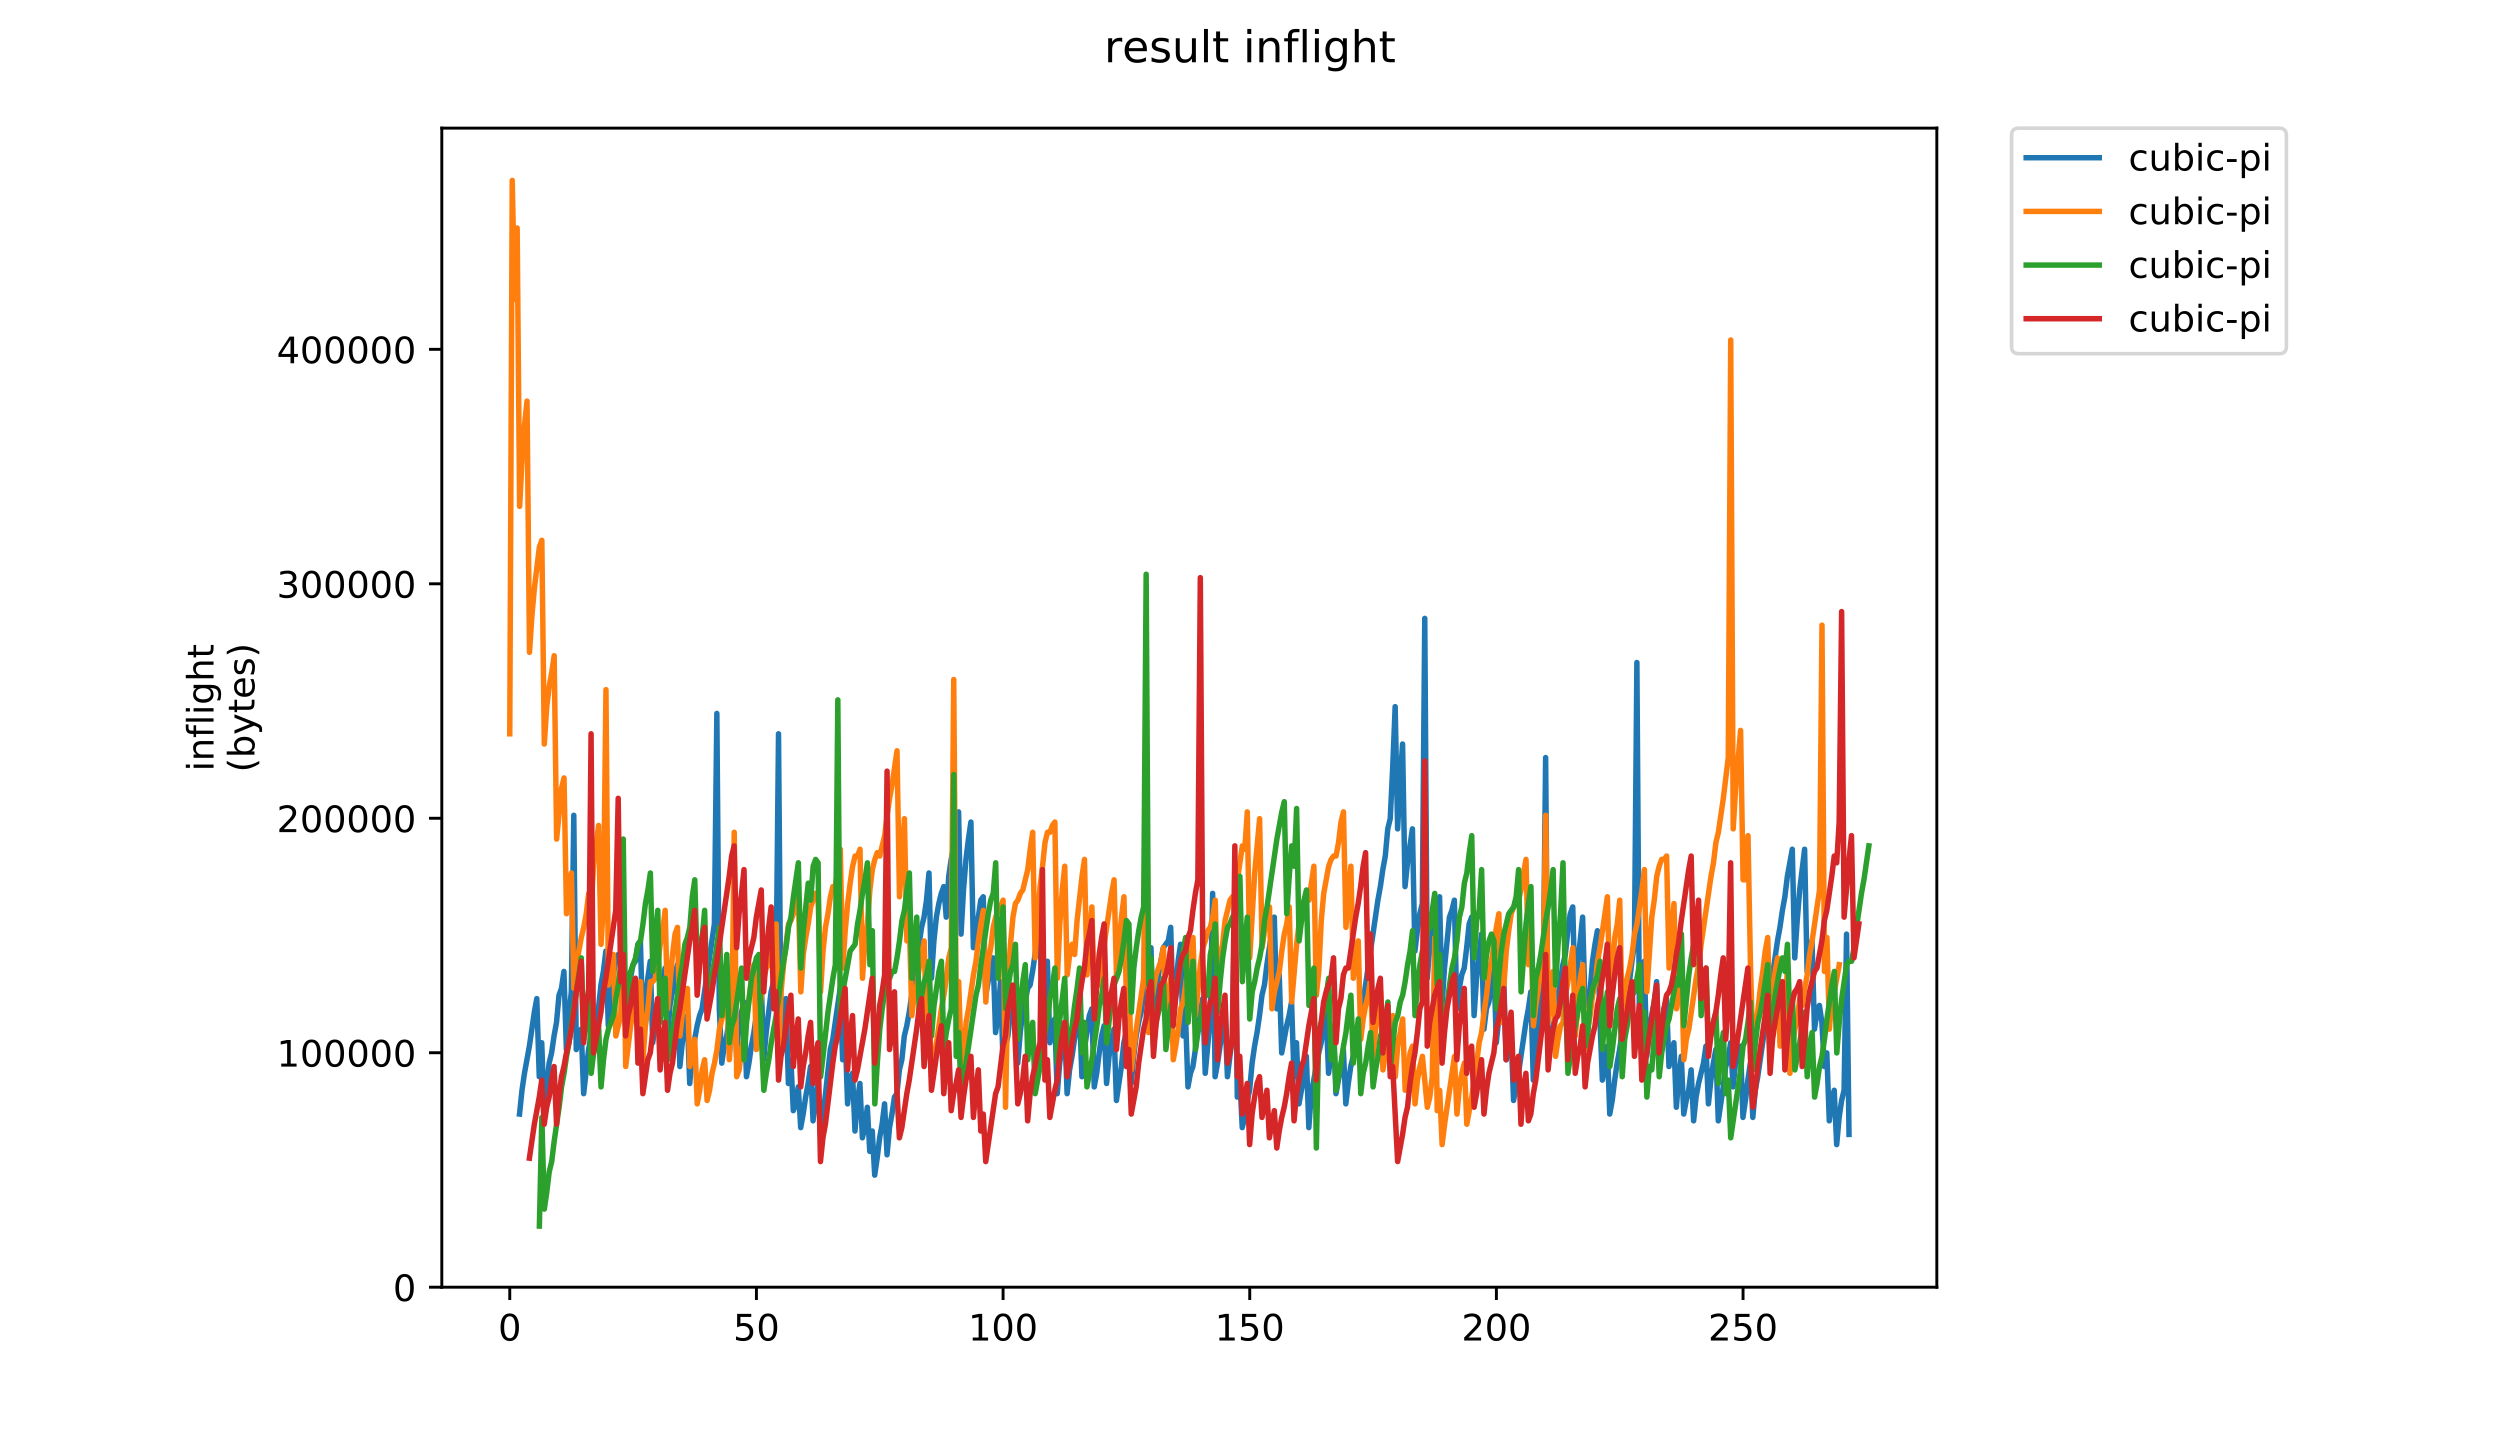 <?xml version="1.0" encoding="utf-8" standalone="no"?>
<!DOCTYPE svg PUBLIC "-//W3C//DTD SVG 1.1//EN"
  "http://www.w3.org/Graphics/SVG/1.1/DTD/svg11.dtd">
<!-- Created with matplotlib (https://matplotlib.org/) -->
<svg height="396pt" version="1.1" viewBox="0 0 684 396" width="684pt" xmlns="http://www.w3.org/2000/svg" xmlns:xlink="http://www.w3.org/1999/xlink">
 <defs>
  <style type="text/css">
*{stroke-linecap:butt;stroke-linejoin:round;}
  </style>
 </defs>
 <g id="figure_1">
  <g id="patch_1">
   <path d="M 0 396 
L 684 396 
L 684 0 
L 0 0 
z
" style="fill:#ffffff;"/>
  </g>
  <g id="axes_1">
   <g id="patch_2">
    <path d="M 120.879 352.174 
L 529.913 352.174 
L 529.913 35.062 
L 120.879 35.062 
z
" style="fill:#ffffff;"/>
   </g>
   <g id="matplotlib.axis_1">
    <g id="xtick_1">
     <g id="line2d_1">
      <defs>
       <path d="M 0 0 
L 0 3.5 
" id="mbf32fde826" style="stroke:#000000;stroke-width:0.8;"/>
      </defs>
      <g>
       <use style="stroke:#000000;stroke-width:0.8;" x="139.471" xlink:href="#mbf32fde826" y="352.174"/>
      </g>
     </g>
     <g id="text_1">
      <!-- 0 -->
      <defs>
       <path d="M 31.781 66.406 
Q 24.172 66.406 20.328 58.906 
Q 16.5 51.422 16.5 36.375 
Q 16.5 21.391 20.328 13.891 
Q 24.172 6.391 31.781 6.391 
Q 39.453 6.391 43.281 13.891 
Q 47.125 21.391 47.125 36.375 
Q 47.125 51.422 43.281 58.906 
Q 39.453 66.406 31.781 66.406 
z
M 31.781 74.219 
Q 44.047 74.219 50.516 64.516 
Q 56.984 54.828 56.984 36.375 
Q 56.984 17.969 50.516 8.266 
Q 44.047 -1.422 31.781 -1.422 
Q 19.531 -1.422 13.062 8.266 
Q 6.594 17.969 6.594 36.375 
Q 6.594 54.828 13.062 64.516 
Q 19.531 74.219 31.781 74.219 
z
" id="DejaVuSans-48"/>
      </defs>
      <g transform="translate(136.29 366.773)scale(0.1 -0.1)">
       <use xlink:href="#DejaVuSans-48"/>
      </g>
     </g>
    </g>
    <g id="xtick_2">
     <g id="line2d_2">
      <g>
       <use style="stroke:#000000;stroke-width:0.8;" x="206.957" xlink:href="#mbf32fde826" y="352.174"/>
      </g>
     </g>
     <g id="text_2">
      <!-- 50 -->
      <defs>
       <path d="M 10.797 72.906 
L 49.516 72.906 
L 49.516 64.594 
L 19.828 64.594 
L 19.828 46.734 
Q 21.969 47.469 24.109 47.828 
Q 26.266 48.188 28.422 48.188 
Q 40.625 48.188 47.75 41.5 
Q 54.891 34.812 54.891 23.391 
Q 54.891 11.625 47.562 5.094 
Q 40.234 -1.422 26.906 -1.422 
Q 22.312 -1.422 17.547 -0.641 
Q 12.797 0.141 7.719 1.703 
L 7.719 11.625 
Q 12.109 9.234 16.797 8.062 
Q 21.484 6.891 26.703 6.891 
Q 35.156 6.891 40.078 11.328 
Q 45.016 15.766 45.016 23.391 
Q 45.016 31 40.078 35.438 
Q 35.156 39.891 26.703 39.891 
Q 22.75 39.891 18.812 39.016 
Q 14.891 38.141 10.797 36.281 
z
" id="DejaVuSans-53"/>
      </defs>
      <g transform="translate(200.594 366.773)scale(0.1 -0.1)">
       <use xlink:href="#DejaVuSans-53"/>
       <use x="63.623" xlink:href="#DejaVuSans-48"/>
      </g>
     </g>
    </g>
    <g id="xtick_3">
     <g id="line2d_3">
      <g>
       <use style="stroke:#000000;stroke-width:0.8;" x="274.443" xlink:href="#mbf32fde826" y="352.174"/>
      </g>
     </g>
     <g id="text_3">
      <!-- 100 -->
      <defs>
       <path d="M 12.406 8.297 
L 28.516 8.297 
L 28.516 63.922 
L 10.984 60.406 
L 10.984 69.391 
L 28.422 72.906 
L 38.281 72.906 
L 38.281 8.297 
L 54.391 8.297 
L 54.391 0 
L 12.406 0 
z
" id="DejaVuSans-49"/>
      </defs>
      <g transform="translate(264.899 366.773)scale(0.1 -0.1)">
       <use xlink:href="#DejaVuSans-49"/>
       <use x="63.623" xlink:href="#DejaVuSans-48"/>
       <use x="127.246" xlink:href="#DejaVuSans-48"/>
      </g>
     </g>
    </g>
    <g id="xtick_4">
     <g id="line2d_4">
      <g>
       <use style="stroke:#000000;stroke-width:0.8;" x="341.928" xlink:href="#mbf32fde826" y="352.174"/>
      </g>
     </g>
     <g id="text_4">
      <!-- 150 -->
      <g transform="translate(332.385 366.773)scale(0.1 -0.1)">
       <use xlink:href="#DejaVuSans-49"/>
       <use x="63.623" xlink:href="#DejaVuSans-53"/>
       <use x="127.246" xlink:href="#DejaVuSans-48"/>
      </g>
     </g>
    </g>
    <g id="xtick_5">
     <g id="line2d_5">
      <g>
       <use style="stroke:#000000;stroke-width:0.8;" x="409.414" xlink:href="#mbf32fde826" y="352.174"/>
      </g>
     </g>
     <g id="text_5">
      <!-- 200 -->
      <defs>
       <path d="M 19.188 8.297 
L 53.609 8.297 
L 53.609 0 
L 7.328 0 
L 7.328 8.297 
Q 12.938 14.109 22.625 23.891 
Q 32.328 33.688 34.812 36.531 
Q 39.547 41.844 41.422 45.531 
Q 43.312 49.219 43.312 52.781 
Q 43.312 58.594 39.234 62.25 
Q 35.156 65.922 28.609 65.922 
Q 23.969 65.922 18.812 64.312 
Q 13.672 62.703 7.812 59.422 
L 7.812 69.391 
Q 13.766 71.781 18.938 73 
Q 24.125 74.219 28.422 74.219 
Q 39.75 74.219 46.484 68.547 
Q 53.219 62.891 53.219 53.422 
Q 53.219 48.922 51.531 44.891 
Q 49.859 40.875 45.406 35.406 
Q 44.188 33.984 37.641 27.219 
Q 31.109 20.453 19.188 8.297 
z
" id="DejaVuSans-50"/>
      </defs>
      <g transform="translate(399.87 366.773)scale(0.1 -0.1)">
       <use xlink:href="#DejaVuSans-50"/>
       <use x="63.623" xlink:href="#DejaVuSans-48"/>
       <use x="127.246" xlink:href="#DejaVuSans-48"/>
      </g>
     </g>
    </g>
    <g id="xtick_6">
     <g id="line2d_6">
      <g>
       <use style="stroke:#000000;stroke-width:0.8;" x="476.9" xlink:href="#mbf32fde826" y="352.174"/>
      </g>
     </g>
     <g id="text_6">
      <!-- 250 -->
      <g transform="translate(467.356 366.773)scale(0.1 -0.1)">
       <use xlink:href="#DejaVuSans-50"/>
       <use x="63.623" xlink:href="#DejaVuSans-53"/>
       <use x="127.246" xlink:href="#DejaVuSans-48"/>
      </g>
     </g>
    </g>
   </g>
   <g id="matplotlib.axis_2">
    <g id="ytick_1">
     <g id="line2d_7">
      <defs>
       <path d="M 0 0 
L -3.5 0 
" id="m4dab30df59" style="stroke:#000000;stroke-width:0.8;"/>
      </defs>
      <g>
       <use style="stroke:#000000;stroke-width:0.8;" x="120.879" xlink:href="#m4dab30df59" y="352.174"/>
      </g>
     </g>
     <g id="text_7">
      <!-- 0 -->
      <g transform="translate(107.516 355.973)scale(0.1 -0.1)">
       <use xlink:href="#DejaVuSans-48"/>
      </g>
     </g>
    </g>
    <g id="ytick_2">
     <g id="line2d_8">
      <g>
       <use style="stroke:#000000;stroke-width:0.8;" x="120.879" xlink:href="#m4dab30df59" y="288.027"/>
      </g>
     </g>
     <g id="text_8">
      <!-- 100000 -->
      <g transform="translate(75.704 291.826)scale(0.1 -0.1)">
       <use xlink:href="#DejaVuSans-49"/>
       <use x="63.623" xlink:href="#DejaVuSans-48"/>
       <use x="127.246" xlink:href="#DejaVuSans-48"/>
       <use x="190.869" xlink:href="#DejaVuSans-48"/>
       <use x="254.492" xlink:href="#DejaVuSans-48"/>
       <use x="318.115" xlink:href="#DejaVuSans-48"/>
      </g>
     </g>
    </g>
    <g id="ytick_3">
     <g id="line2d_9">
      <g>
       <use style="stroke:#000000;stroke-width:0.8;" x="120.879" xlink:href="#m4dab30df59" y="223.879"/>
      </g>
     </g>
     <g id="text_9">
      <!-- 200000 -->
      <g transform="translate(75.704 227.678)scale(0.1 -0.1)">
       <use xlink:href="#DejaVuSans-50"/>
       <use x="63.623" xlink:href="#DejaVuSans-48"/>
       <use x="127.246" xlink:href="#DejaVuSans-48"/>
       <use x="190.869" xlink:href="#DejaVuSans-48"/>
       <use x="254.492" xlink:href="#DejaVuSans-48"/>
       <use x="318.115" xlink:href="#DejaVuSans-48"/>
      </g>
     </g>
    </g>
    <g id="ytick_4">
     <g id="line2d_10">
      <g>
       <use style="stroke:#000000;stroke-width:0.8;" x="120.879" xlink:href="#m4dab30df59" y="159.731"/>
      </g>
     </g>
     <g id="text_10">
      <!-- 300000 -->
      <defs>
       <path d="M 40.578 39.312 
Q 47.656 37.797 51.625 33 
Q 55.609 28.219 55.609 21.188 
Q 55.609 10.406 48.188 4.484 
Q 40.766 -1.422 27.094 -1.422 
Q 22.516 -1.422 17.656 -0.516 
Q 12.797 0.391 7.625 2.203 
L 7.625 11.719 
Q 11.719 9.328 16.594 8.109 
Q 21.484 6.891 26.812 6.891 
Q 36.078 6.891 40.938 10.547 
Q 45.797 14.203 45.797 21.188 
Q 45.797 27.641 41.281 31.266 
Q 36.766 34.906 28.719 34.906 
L 20.219 34.906 
L 20.219 43.016 
L 29.109 43.016 
Q 36.375 43.016 40.234 45.922 
Q 44.094 48.828 44.094 54.297 
Q 44.094 59.906 40.109 62.906 
Q 36.141 65.922 28.719 65.922 
Q 24.656 65.922 20.016 65.031 
Q 15.375 64.156 9.812 62.312 
L 9.812 71.094 
Q 15.438 72.656 20.344 73.438 
Q 25.25 74.219 29.594 74.219 
Q 40.828 74.219 47.359 69.109 
Q 53.906 64.016 53.906 55.328 
Q 53.906 49.266 50.438 45.094 
Q 46.969 40.922 40.578 39.312 
z
" id="DejaVuSans-51"/>
      </defs>
      <g transform="translate(75.704 163.531)scale(0.1 -0.1)">
       <use xlink:href="#DejaVuSans-51"/>
       <use x="63.623" xlink:href="#DejaVuSans-48"/>
       <use x="127.246" xlink:href="#DejaVuSans-48"/>
       <use x="190.869" xlink:href="#DejaVuSans-48"/>
       <use x="254.492" xlink:href="#DejaVuSans-48"/>
       <use x="318.115" xlink:href="#DejaVuSans-48"/>
      </g>
     </g>
    </g>
    <g id="ytick_5">
     <g id="line2d_11">
      <g>
       <use style="stroke:#000000;stroke-width:0.8;" x="120.879" xlink:href="#m4dab30df59" y="95.584"/>
      </g>
     </g>
     <g id="text_11">
      <!-- 400000 -->
      <defs>
       <path d="M 37.797 64.312 
L 12.891 25.391 
L 37.797 25.391 
z
M 35.203 72.906 
L 47.609 72.906 
L 47.609 25.391 
L 58.016 25.391 
L 58.016 17.188 
L 47.609 17.188 
L 47.609 0 
L 37.797 0 
L 37.797 17.188 
L 4.891 17.188 
L 4.891 26.703 
z
" id="DejaVuSans-52"/>
      </defs>
      <g transform="translate(75.704 99.383)scale(0.1 -0.1)">
       <use xlink:href="#DejaVuSans-52"/>
       <use x="63.623" xlink:href="#DejaVuSans-48"/>
       <use x="127.246" xlink:href="#DejaVuSans-48"/>
       <use x="190.869" xlink:href="#DejaVuSans-48"/>
       <use x="254.492" xlink:href="#DejaVuSans-48"/>
       <use x="318.115" xlink:href="#DejaVuSans-48"/>
      </g>
     </g>
    </g>
    <g id="text_12">
     <!-- inflight -->
     <defs>
      <path d="M 9.422 54.688 
L 18.406 54.688 
L 18.406 0 
L 9.422 0 
z
M 9.422 75.984 
L 18.406 75.984 
L 18.406 64.594 
L 9.422 64.594 
z
" id="DejaVuSans-105"/>
      <path d="M 54.891 33.016 
L 54.891 0 
L 45.906 0 
L 45.906 32.719 
Q 45.906 40.484 42.875 44.328 
Q 39.844 48.188 33.797 48.188 
Q 26.516 48.188 22.312 43.547 
Q 18.109 38.922 18.109 30.906 
L 18.109 0 
L 9.078 0 
L 9.078 54.688 
L 18.109 54.688 
L 18.109 46.188 
Q 21.344 51.125 25.703 53.562 
Q 30.078 56 35.797 56 
Q 45.219 56 50.047 50.172 
Q 54.891 44.344 54.891 33.016 
z
" id="DejaVuSans-110"/>
      <path d="M 37.109 75.984 
L 37.109 68.5 
L 28.516 68.5 
Q 23.688 68.5 21.797 66.547 
Q 19.922 64.594 19.922 59.516 
L 19.922 54.688 
L 34.719 54.688 
L 34.719 47.703 
L 19.922 47.703 
L 19.922 0 
L 10.891 0 
L 10.891 47.703 
L 2.297 47.703 
L 2.297 54.688 
L 10.891 54.688 
L 10.891 58.5 
Q 10.891 67.625 15.141 71.797 
Q 19.391 75.984 28.609 75.984 
z
" id="DejaVuSans-102"/>
      <path d="M 9.422 75.984 
L 18.406 75.984 
L 18.406 0 
L 9.422 0 
z
" id="DejaVuSans-108"/>
      <path d="M 45.406 27.984 
Q 45.406 37.75 41.375 43.109 
Q 37.359 48.484 30.078 48.484 
Q 22.859 48.484 18.828 43.109 
Q 14.797 37.75 14.797 27.984 
Q 14.797 18.266 18.828 12.891 
Q 22.859 7.516 30.078 7.516 
Q 37.359 7.516 41.375 12.891 
Q 45.406 18.266 45.406 27.984 
z
M 54.391 6.781 
Q 54.391 -7.172 48.188 -13.984 
Q 42 -20.797 29.203 -20.797 
Q 24.469 -20.797 20.266 -20.094 
Q 16.062 -19.391 12.109 -17.922 
L 12.109 -9.188 
Q 16.062 -11.328 19.922 -12.344 
Q 23.781 -13.375 27.781 -13.375 
Q 36.625 -13.375 41.016 -8.766 
Q 45.406 -4.156 45.406 5.172 
L 45.406 9.625 
Q 42.625 4.781 38.281 2.391 
Q 33.938 0 27.875 0 
Q 17.828 0 11.672 7.656 
Q 5.516 15.328 5.516 27.984 
Q 5.516 40.672 11.672 48.328 
Q 17.828 56 27.875 56 
Q 33.938 56 38.281 53.609 
Q 42.625 51.219 45.406 46.391 
L 45.406 54.688 
L 54.391 54.688 
z
" id="DejaVuSans-103"/>
      <path d="M 54.891 33.016 
L 54.891 0 
L 45.906 0 
L 45.906 32.719 
Q 45.906 40.484 42.875 44.328 
Q 39.844 48.188 33.797 48.188 
Q 26.516 48.188 22.312 43.547 
Q 18.109 38.922 18.109 30.906 
L 18.109 0 
L 9.078 0 
L 9.078 75.984 
L 18.109 75.984 
L 18.109 46.188 
Q 21.344 51.125 25.703 53.562 
Q 30.078 56 35.797 56 
Q 45.219 56 50.047 50.172 
Q 54.891 44.344 54.891 33.016 
z
" id="DejaVuSans-104"/>
      <path d="M 18.312 70.219 
L 18.312 54.688 
L 36.812 54.688 
L 36.812 47.703 
L 18.312 47.703 
L 18.312 18.016 
Q 18.312 11.328 20.141 9.422 
Q 21.969 7.516 27.594 7.516 
L 36.812 7.516 
L 36.812 0 
L 27.594 0 
Q 17.188 0 13.234 3.875 
Q 9.281 7.766 9.281 18.016 
L 9.281 47.703 
L 2.688 47.703 
L 2.688 54.688 
L 9.281 54.688 
L 9.281 70.219 
z
" id="DejaVuSans-116"/>
     </defs>
     <g transform="translate(58.426 211.018)rotate(-90)scale(0.1 -0.1)">
      <use xlink:href="#DejaVuSans-105"/>
      <use x="27.783" xlink:href="#DejaVuSans-110"/>
      <use x="91.162" xlink:href="#DejaVuSans-102"/>
      <use x="126.367" xlink:href="#DejaVuSans-108"/>
      <use x="154.15" xlink:href="#DejaVuSans-105"/>
      <use x="181.934" xlink:href="#DejaVuSans-103"/>
      <use x="245.41" xlink:href="#DejaVuSans-104"/>
      <use x="308.789" xlink:href="#DejaVuSans-116"/>
     </g>
     <!-- (bytes) -->
     <defs>
      <path d="M 31 75.875 
Q 24.469 64.656 21.281 53.656 
Q 18.109 42.672 18.109 31.391 
Q 18.109 20.125 21.312 9.062 
Q 24.516 -2 31 -13.188 
L 23.188 -13.188 
Q 15.875 -1.703 12.234 9.375 
Q 8.594 20.453 8.594 31.391 
Q 8.594 42.281 12.203 53.312 
Q 15.828 64.359 23.188 75.875 
z
" id="DejaVuSans-40"/>
      <path d="M 48.688 27.297 
Q 48.688 37.203 44.609 42.844 
Q 40.531 48.484 33.406 48.484 
Q 26.266 48.484 22.188 42.844 
Q 18.109 37.203 18.109 27.297 
Q 18.109 17.391 22.188 11.75 
Q 26.266 6.109 33.406 6.109 
Q 40.531 6.109 44.609 11.75 
Q 48.688 17.391 48.688 27.297 
z
M 18.109 46.391 
Q 20.953 51.266 25.266 53.625 
Q 29.594 56 35.594 56 
Q 45.562 56 51.781 48.094 
Q 58.016 40.188 58.016 27.297 
Q 58.016 14.406 51.781 6.484 
Q 45.562 -1.422 35.594 -1.422 
Q 29.594 -1.422 25.266 0.953 
Q 20.953 3.328 18.109 8.203 
L 18.109 0 
L 9.078 0 
L 9.078 75.984 
L 18.109 75.984 
z
" id="DejaVuSans-98"/>
      <path d="M 32.172 -5.078 
Q 28.375 -14.844 24.75 -17.812 
Q 21.141 -20.797 15.094 -20.797 
L 7.906 -20.797 
L 7.906 -13.281 
L 13.188 -13.281 
Q 16.891 -13.281 18.938 -11.516 
Q 21 -9.766 23.484 -3.219 
L 25.094 0.875 
L 2.984 54.688 
L 12.5 54.688 
L 29.594 11.922 
L 46.688 54.688 
L 56.203 54.688 
z
" id="DejaVuSans-121"/>
      <path d="M 56.203 29.594 
L 56.203 25.203 
L 14.891 25.203 
Q 15.484 15.922 20.484 11.062 
Q 25.484 6.203 34.422 6.203 
Q 39.594 6.203 44.453 7.469 
Q 49.312 8.734 54.109 11.281 
L 54.109 2.781 
Q 49.266 0.734 44.188 -0.344 
Q 39.109 -1.422 33.891 -1.422 
Q 20.797 -1.422 13.156 6.188 
Q 5.516 13.812 5.516 26.812 
Q 5.516 40.234 12.766 48.109 
Q 20.016 56 32.328 56 
Q 43.359 56 49.781 48.891 
Q 56.203 41.797 56.203 29.594 
z
M 47.219 32.234 
Q 47.125 39.594 43.094 43.984 
Q 39.062 48.391 32.422 48.391 
Q 24.906 48.391 20.391 44.141 
Q 15.875 39.891 15.188 32.172 
z
" id="DejaVuSans-101"/>
      <path d="M 44.281 53.078 
L 44.281 44.578 
Q 40.484 46.531 36.375 47.5 
Q 32.281 48.484 27.875 48.484 
Q 21.188 48.484 17.844 46.438 
Q 14.5 44.391 14.5 40.281 
Q 14.5 37.156 16.891 35.375 
Q 19.281 33.594 26.516 31.984 
L 29.594 31.297 
Q 39.156 29.25 43.188 25.516 
Q 47.219 21.781 47.219 15.094 
Q 47.219 7.469 41.188 3.016 
Q 35.156 -1.422 24.609 -1.422 
Q 20.219 -1.422 15.453 -0.562 
Q 10.688 0.297 5.422 2 
L 5.422 11.281 
Q 10.406 8.688 15.234 7.391 
Q 20.062 6.109 24.812 6.109 
Q 31.156 6.109 34.562 8.281 
Q 37.984 10.453 37.984 14.406 
Q 37.984 18.062 35.516 20.016 
Q 33.062 21.969 24.703 23.781 
L 21.578 24.516 
Q 13.234 26.266 9.516 29.906 
Q 5.812 33.547 5.812 39.891 
Q 5.812 47.609 11.281 51.797 
Q 16.75 56 26.812 56 
Q 31.781 56 36.172 55.266 
Q 40.578 54.547 44.281 53.078 
z
" id="DejaVuSans-115"/>
      <path d="M 8.016 75.875 
L 15.828 75.875 
Q 23.141 64.359 26.781 53.312 
Q 30.422 42.281 30.422 31.391 
Q 30.422 20.453 26.781 9.375 
Q 23.141 -1.703 15.828 -13.188 
L 8.016 -13.188 
Q 14.5 -2 17.703 9.062 
Q 20.906 20.125 20.906 31.391 
Q 20.906 42.672 17.703 53.656 
Q 14.5 64.656 8.016 75.875 
z
" id="DejaVuSans-41"/>
     </defs>
     <g transform="translate(69.624 211.295)rotate(-90)scale(0.1 -0.1)">
      <use xlink:href="#DejaVuSans-40"/>
      <use x="39.014" xlink:href="#DejaVuSans-98"/>
      <use x="102.49" xlink:href="#DejaVuSans-121"/>
      <use x="161.67" xlink:href="#DejaVuSans-116"/>
      <use x="200.879" xlink:href="#DejaVuSans-101"/>
      <use x="262.402" xlink:href="#DejaVuSans-115"/>
      <use x="314.502" xlink:href="#DejaVuSans-41"/>
     </g>
    </g>
   </g>
   <g id="line2d_12">
    <path clip-path="url(#p9adb609f1e)" d="M 142.141 304.802 
L 142.816 298.3 
L 143.491 293.656 
L 144.84 286.225 
L 146.19 276.937 
L 146.865 273.221 
L 147.54 294.585 
L 148.215 285.296 
L 148.889 303.874 
L 150.239 290.87 
L 150.914 288.083 
L 151.589 283.439 
L 152.264 279.723 
L 152.939 272.292 
L 153.613 270.435 
L 154.288 265.79 
L 154.963 287.154 
L 155.638 277.866 
L 156.313 271.364 
L 156.988 223.063 
L 157.663 287.154 
L 158.337 283.439 
L 159.012 281.581 
L 159.687 299.229 
L 161.037 287.154 
L 161.712 283.439 
L 162.387 281.581 
L 163.736 276.008 
L 164.411 269.506 
L 165.086 265.79 
L 165.761 260.217 
L 166.436 280.652 
L 167.111 276.937 
L 167.785 266.719 
L 168.46 263.004 
L 169.135 261.146 
L 169.81 261.146 
L 170.485 260.217 
L 171.16 280.652 
L 171.835 273.221 
L 172.509 267.648 
L 173.184 263.933 
L 173.859 263.004 
L 174.534 258.36 
L 175.209 257.431 
L 175.884 281.581 
L 176.559 273.221 
L 177.233 267.648 
L 177.908 263.004 
L 178.583 285.296 
L 179.258 280.652 
L 179.933 277.866 
L 181.283 268.577 
L 181.957 264.862 
L 182.632 284.368 
L 183.307 275.079 
L 183.982 271.364 
L 184.657 266.719 
L 185.332 263.933 
L 186.007 291.798 
L 186.681 285.296 
L 187.356 280.652 
L 188.031 277.866 
L 188.706 296.443 
L 189.381 289.012 
L 190.056 284.368 
L 190.731 280.652 
L 191.405 277.866 
L 192.08 276.008 
L 195.455 252.787 
L 196.129 195.197 
L 196.804 276.008 
L 197.479 290.87 
L 198.154 286.225 
L 198.829 283.439 
L 199.504 278.794 
L 200.179 275.079 
L 200.853 270.435 
L 201.528 289.012 
L 202.203 279.723 
L 203.553 274.15 
L 204.228 294.585 
L 204.903 290.87 
L 205.577 286.225 
L 206.252 282.51 
L 208.277 268.577 
L 208.952 289.941 
L 209.627 282.51 
L 210.976 271.364 
L 211.651 268.577 
L 212.326 267.648 
L 213.001 200.771 
L 213.676 283.439 
L 214.351 277.866 
L 215.025 273.221 
L 215.7 296.443 
L 216.375 289.941 
L 217.05 303.874 
L 217.725 302.016 
L 218.4 297.372 
L 219.075 308.518 
L 219.749 304.802 
L 220.424 300.158 
L 221.099 296.443 
L 221.774 291.798 
L 222.449 306.66 
L 223.124 300.158 
L 223.799 296.443 
L 224.473 310.376 
L 225.148 305.731 
L 227.173 287.154 
L 227.848 284.368 
L 229.872 270.435 
L 230.547 289.941 
L 231.222 282.51 
L 231.897 302.016 
L 232.572 295.514 
L 233.247 293.656 
L 233.921 309.447 
L 234.596 301.087 
L 235.271 296.443 
L 235.946 311.304 
L 236.621 308.518 
L 237.296 302.945 
L 237.971 315.02 
L 238.645 309.447 
L 239.32 321.522 
L 239.995 316.878 
L 240.67 311.304 
L 241.345 307.589 
L 242.02 302.016 
L 242.695 315.949 
L 243.369 308.518 
L 244.044 304.802 
L 244.719 300.158 
L 245.394 299.229 
L 246.069 292.727 
L 246.744 289.941 
L 247.419 283.439 
L 248.094 280.652 
L 248.768 276.937 
L 250.118 267.648 
L 250.793 263.933 
L 251.468 258.36 
L 252.143 253.715 
L 252.818 250.929 
L 253.492 246.285 
L 254.167 238.854 
L 254.842 267.648 
L 255.517 257.431 
L 256.192 250.929 
L 256.867 247.213 
L 257.542 244.427 
L 258.216 242.569 
L 258.891 250.929 
L 259.566 239.783 
L 260.241 235.138 
L 261.591 227.707 
L 262.266 222.134 
L 262.94 255.573 
L 263.615 243.498 
L 264.29 235.138 
L 264.965 229.565 
L 265.64 224.921 
L 266.315 259.288 
L 266.99 253.715 
L 267.664 250.929 
L 268.339 246.285 
L 269.014 245.356 
L 269.689 272.292 
L 270.364 268.577 
L 271.039 263.933 
L 271.714 262.075 
L 272.388 282.51 
L 273.063 277.866 
L 273.738 268.577 
L 274.413 289.941 
L 275.088 286.225 
L 275.763 283.439 
L 276.438 276.937 
L 277.112 276.008 
L 277.787 271.364 
L 278.462 290.87 
L 279.137 282.51 
L 279.812 276.937 
L 280.487 274.15 
L 281.162 270.435 
L 281.836 269.506 
L 282.511 265.79 
L 283.861 256.502 
L 284.536 252.787 
L 285.211 281.581 
L 285.886 269.506 
L 286.56 263.004 
L 287.235 285.296 
L 287.91 280.652 
L 288.585 278.794 
L 289.26 299.229 
L 289.935 290.87 
L 290.61 286.225 
L 291.284 280.652 
L 291.959 299.229 
L 292.634 292.727 
L 293.309 289.012 
L 293.984 284.368 
L 294.659 280.652 
L 295.334 276.008 
L 296.008 294.585 
L 296.683 287.154 
L 298.033 277.866 
L 298.708 276.008 
L 299.383 297.372 
L 300.058 293.656 
L 300.732 288.083 
L 301.407 283.439 
L 302.082 280.652 
L 302.757 296.443 
L 303.432 289.012 
L 304.107 284.368 
L 304.782 281.581 
L 305.456 301.087 
L 306.806 291.798 
L 307.481 285.296 
L 308.156 282.51 
L 308.831 278.794 
L 309.506 296.443 
L 310.18 289.012 
L 310.855 283.439 
L 311.53 279.723 
L 312.205 276.937 
L 312.88 272.292 
L 313.555 270.435 
L 314.904 259.288 
L 315.579 282.51 
L 316.929 266.719 
L 318.279 259.288 
L 319.628 257.431 
L 320.303 253.715 
L 320.978 276.937 
L 321.653 271.364 
L 322.328 263.004 
L 323.003 258.36 
L 323.678 283.439 
L 324.352 277.866 
L 325.027 297.372 
L 325.702 293.656 
L 326.377 291.798 
L 327.052 287.154 
L 327.727 280.652 
L 329.076 273.221 
L 329.751 293.656 
L 331.101 278.794 
L 331.776 244.427 
L 332.451 294.585 
L 333.126 290.87 
L 334.475 281.581 
L 335.15 277.866 
L 335.825 294.585 
L 337.175 283.439 
L 337.85 242.569 
L 338.524 300.158 
L 339.199 294.585 
L 339.874 308.518 
L 340.549 305.731 
L 341.224 301.087 
L 341.899 298.3 
L 342.574 290.87 
L 343.248 286.225 
L 343.923 282.51 
L 344.598 277.866 
L 345.273 272.292 
L 345.948 269.506 
L 346.623 263.933 
L 347.298 259.288 
L 347.972 255.573 
L 348.647 250.929 
L 349.322 276.008 
L 349.997 266.719 
L 350.672 288.083 
L 352.022 280.652 
L 352.696 277.866 
L 353.371 274.15 
L 354.046 294.585 
L 354.721 285.296 
L 355.396 302.016 
L 356.746 294.585 
L 357.42 289.012 
L 358.095 308.518 
L 358.77 299.229 
L 360.795 288.083 
L 361.47 285.296 
L 362.144 280.652 
L 362.819 276.937 
L 363.494 293.656 
L 364.844 282.51 
L 365.519 299.229 
L 366.869 291.798 
L 367.543 287.154 
L 368.218 302.016 
L 368.893 296.443 
L 369.568 291.798 
L 370.243 289.012 
L 370.918 287.154 
L 371.593 282.51 
L 372.267 278.794 
L 376.991 246.285 
L 377.666 242.569 
L 378.341 237.925 
L 379.016 234.209 
L 379.691 226.779 
L 380.366 223.992 
L 381.041 210.059 
L 381.715 193.34 
L 382.39 226.779 
L 383.065 213.775 
L 383.74 203.557 
L 384.415 242.569 
L 385.09 236.067 
L 386.439 226.779 
L 387.114 260.217 
L 387.789 254.644 
L 388.464 250 
L 389.139 247.213 
L 389.814 169.189 
L 390.489 267.648 
L 391.163 259.288 
L 391.838 253.715 
L 392.513 252.787 
L 393.188 247.213 
L 393.863 245.356 
L 394.538 275.079 
L 395.213 264.862 
L 396.562 250.929 
L 397.237 249.071 
L 397.912 246.285 
L 398.587 276.008 
L 399.262 270.435 
L 399.937 266.719 
L 400.611 264.862 
L 401.286 259.288 
L 401.961 252.787 
L 402.636 250.929 
L 403.311 277.866 
L 403.986 267.648 
L 405.335 255.573 
L 406.01 281.581 
L 406.685 276.008 
L 407.36 274.15 
L 408.035 269.506 
L 408.71 263.004 
L 409.385 285.296 
L 410.734 272.292 
L 411.409 267.648 
L 412.084 289.941 
L 412.759 286.225 
L 413.434 283.439 
L 414.109 301.087 
L 415.458 293.656 
L 417.483 279.723 
L 418.158 276.008 
L 418.833 271.364 
L 419.507 295.514 
L 420.182 285.296 
L 421.532 274.15 
L 422.207 270.435 
L 422.882 207.273 
L 423.557 288.083 
L 424.231 285.296 
L 424.906 281.581 
L 426.256 272.292 
L 426.931 268.577 
L 427.606 263.933 
L 428.281 261.146 
L 428.955 254.644 
L 429.63 250 
L 430.305 248.142 
L 430.98 274.15 
L 431.655 263.933 
L 433.005 250.929 
L 433.679 275.079 
L 434.354 271.364 
L 435.029 271.364 
L 435.704 263.004 
L 436.379 258.36 
L 437.054 254.644 
L 437.729 278.794 
L 438.403 295.514 
L 439.078 291.798 
L 439.753 286.225 
L 440.428 304.802 
L 441.103 301.087 
L 441.778 295.514 
L 442.453 290.87 
L 443.127 287.154 
L 443.802 282.51 
L 445.152 271.364 
L 445.827 268.577 
L 446.502 263.004 
L 447.177 258.36 
L 447.851 181.265 
L 448.526 276.937 
L 449.201 268.577 
L 449.876 263.004 
L 450.551 289.012 
L 451.226 282.51 
L 451.901 277.866 
L 452.575 274.15 
L 453.25 268.577 
L 453.925 289.012 
L 454.6 281.581 
L 455.275 276.008 
L 455.95 273.221 
L 456.625 291.798 
L 457.299 289.012 
L 457.974 285.296 
L 458.649 302.945 
L 459.324 294.585 
L 459.999 289.012 
L 460.674 304.802 
L 461.349 301.087 
L 462.023 298.3 
L 462.698 292.727 
L 463.373 306.66 
L 464.048 300.158 
L 464.723 296.443 
L 466.073 290.87 
L 466.747 286.225 
L 467.422 302.016 
L 468.097 295.514 
L 468.772 290.87 
L 469.447 287.154 
L 470.122 306.66 
L 471.471 297.372 
L 472.146 291.798 
L 472.821 289.941 
L 473.496 285.296 
L 474.171 297.372 
L 474.846 290.87 
L 475.521 289.012 
L 476.195 286.225 
L 476.87 305.731 
L 477.545 301.087 
L 478.22 295.514 
L 478.895 290.87 
L 479.57 305.731 
L 480.245 298.3 
L 480.919 294.585 
L 482.944 280.652 
L 483.619 276.937 
L 484.294 272.292 
L 484.969 266.719 
L 486.318 257.431 
L 486.993 253.715 
L 487.668 249.071 
L 488.343 245.356 
L 489.018 239.783 
L 490.368 232.352 
L 491.042 262.075 
L 491.717 251.858 
L 492.392 243.498 
L 493.742 232.352 
L 494.417 265.79 
L 495.092 260.217 
L 495.766 257.431 
L 496.441 281.581 
L 497.116 276.937 
L 497.791 275.079 
L 498.466 279.723 
L 499.141 291.798 
L 499.816 288.083 
L 500.49 306.66 
L 501.165 301.087 
L 501.84 298.3 
L 502.515 313.162 
L 503.19 305.731 
L 503.865 301.087 
L 504.54 298.3 
L 505.214 255.573 
L 505.889 310.376 
L 505.889 310.376 
" style="fill:none;stroke:#1f77b4;stroke-linecap:square;stroke-width:1.5;"/>
   </g>
   <g id="line2d_13">
    <path clip-path="url(#p9adb609f1e)" d="M 139.471 200.771 
L 140.146 49.367 
L 140.821 81.877 
L 141.496 62.371 
L 142.17 138.537 
L 142.845 125.533 
L 143.52 116.245 
L 144.195 109.743 
L 144.87 178.478 
L 145.545 168.261 
L 146.22 160.83 
L 147.569 149.683 
L 148.244 147.826 
L 148.919 203.557 
L 149.594 193.34 
L 150.269 187.767 
L 150.944 184.051 
L 151.619 179.407 
L 152.293 229.565 
L 153.643 215.632 
L 154.318 212.846 
L 154.993 250 
L 155.668 242.569 
L 156.343 238.854 
L 157.017 270.435 
L 157.692 263.933 
L 159.042 256.502 
L 159.717 253.715 
L 160.392 250 
L 161.067 244.427 
L 161.741 249.071 
L 162.416 236.067 
L 163.091 231.423 
L 163.766 225.85 
L 164.441 258.36 
L 165.116 247.213 
L 165.791 188.695 
L 166.465 269.506 
L 167.14 264.862 
L 167.815 261.146 
L 168.49 283.439 
L 169.84 277.866 
L 170.515 246.285 
L 171.189 291.798 
L 172.539 280.652 
L 173.214 276.937 
L 173.889 275.079 
L 174.564 271.364 
L 175.239 268.577 
L 175.913 289.941 
L 176.588 280.652 
L 177.263 276.008 
L 177.938 268.577 
L 178.613 268.577 
L 179.288 267.648 
L 179.963 263.933 
L 180.637 258.36 
L 181.312 254.644 
L 181.987 249.071 
L 182.662 276.008 
L 184.012 261.146 
L 184.687 255.573 
L 185.361 253.715 
L 186.036 283.439 
L 186.711 276.937 
L 187.386 272.292 
L 188.061 270.435 
L 188.736 291.798 
L 189.411 287.154 
L 190.085 284.368 
L 190.76 302.016 
L 191.435 298.3 
L 192.11 292.727 
L 192.785 289.941 
L 193.46 301.087 
L 194.135 298.3 
L 194.809 293.656 
L 195.484 290.87 
L 196.159 287.154 
L 196.834 281.581 
L 197.509 278.794 
L 198.184 275.079 
L 198.859 270.435 
L 199.533 289.941 
L 200.208 281.581 
L 200.883 227.707 
L 201.558 294.585 
L 202.233 292.727 
L 202.908 287.154 
L 203.583 283.439 
L 204.257 278.794 
L 205.607 267.648 
L 206.282 263.933 
L 206.957 287.154 
L 207.632 278.794 
L 208.307 272.292 
L 208.981 267.648 
L 209.656 264.862 
L 210.331 263.933 
L 211.006 259.288 
L 211.681 258.36 
L 212.356 252.787 
L 213.031 289.012 
L 213.705 271.364 
L 214.38 263.933 
L 215.73 252.787 
L 216.405 251.858 
L 217.08 250 
L 217.755 249.071 
L 218.429 245.356 
L 219.104 271.364 
L 219.779 261.146 
L 220.454 256.502 
L 221.129 252.787 
L 221.804 248.142 
L 223.153 244.427 
L 223.828 244.427 
L 224.503 271.364 
L 225.178 260.217 
L 225.853 253.715 
L 226.528 250 
L 227.203 245.356 
L 227.877 242.569 
L 228.552 242.569 
L 229.227 237.925 
L 229.902 232.352 
L 230.577 264.862 
L 231.252 254.644 
L 231.927 247.213 
L 232.601 241.64 
L 233.276 236.996 
L 233.951 234.209 
L 234.626 234.209 
L 235.301 232.352 
L 235.976 267.648 
L 236.651 257.431 
L 237.325 252.787 
L 238 243.498 
L 238.675 237.925 
L 239.35 235.138 
L 240.025 233.281 
L 240.7 234.209 
L 242.049 228.636 
L 242.724 223.063 
L 243.399 218.419 
L 244.074 214.703 
L 245.424 205.415 
L 246.099 245.356 
L 247.448 223.992 
L 248.123 257.431 
L 248.798 252.787 
L 249.473 277.866 
L 250.148 272.292 
L 250.823 269.506 
L 251.497 264.862 
L 252.847 257.431 
L 253.522 283.439 
L 254.197 275.079 
L 254.872 294.585 
L 257.571 276.008 
L 258.246 272.292 
L 258.921 267.648 
L 259.596 262.075 
L 260.271 259.288 
L 260.945 185.909 
L 261.62 276.008 
L 262.295 268.577 
L 262.97 289.941 
L 263.645 291.798 
L 264.32 279.723 
L 264.995 276.008 
L 266.344 266.719 
L 267.019 263.004 
L 267.694 257.431 
L 268.369 252.787 
L 269.044 249.071 
L 269.719 274.15 
L 270.394 263.004 
L 271.068 259.288 
L 271.743 253.715 
L 272.418 250.929 
L 273.093 249.071 
L 273.768 248.142 
L 274.443 246.285 
L 275.118 302.945 
L 275.792 267.648 
L 276.467 258.36 
L 277.142 250.929 
L 277.817 247.213 
L 278.492 246.285 
L 279.167 244.427 
L 279.842 243.498 
L 281.191 237.925 
L 281.866 232.352 
L 282.541 227.707 
L 283.216 262.075 
L 284.566 242.569 
L 285.24 236.996 
L 285.915 230.494 
L 286.59 227.707 
L 287.265 227.707 
L 287.94 225.85 
L 288.615 224.921 
L 289.29 267.648 
L 289.964 252.787 
L 290.639 243.498 
L 291.314 236.996 
L 291.989 266.719 
L 292.664 261.146 
L 293.339 258.36 
L 294.014 261.146 
L 294.688 251.858 
L 296.038 239.783 
L 296.713 235.138 
L 297.388 266.719 
L 298.063 255.573 
L 298.738 248.142 
L 299.412 275.079 
L 300.087 269.506 
L 300.762 269.506 
L 301.437 262.075 
L 302.112 258.36 
L 304.136 244.427 
L 304.811 240.711 
L 305.486 267.648 
L 306.161 258.36 
L 306.836 250.929 
L 307.511 245.356 
L 308.186 273.221 
L 308.86 267.648 
L 309.535 292.727 
L 310.885 281.581 
L 312.91 267.648 
L 313.584 197.984 
L 314.259 282.51 
L 314.934 275.079 
L 315.609 270.435 
L 316.284 266.719 
L 317.634 263.004 
L 318.308 259.288 
L 318.983 280.652 
L 319.658 273.221 
L 320.333 267.648 
L 321.008 289.941 
L 321.683 286.225 
L 322.358 281.581 
L 323.032 276.008 
L 323.707 274.15 
L 324.382 269.506 
L 325.057 263.933 
L 325.732 257.431 
L 326.407 256.502 
L 327.082 277.866 
L 328.431 263.933 
L 329.106 259.288 
L 329.781 257.431 
L 330.456 254.644 
L 331.131 253.715 
L 331.806 250.929 
L 332.48 246.285 
L 333.155 272.292 
L 333.83 262.075 
L 334.505 258.36 
L 335.18 251.858 
L 336.53 246.285 
L 337.204 245.356 
L 337.879 245.356 
L 339.904 231.423 
L 340.579 232.352 
L 341.254 222.134 
L 341.928 262.075 
L 343.278 238.854 
L 344.628 223.992 
L 345.303 259.288 
L 346.652 250 
L 347.327 248.142 
L 348.002 276.008 
L 348.677 271.364 
L 350.027 265.79 
L 350.702 260.217 
L 351.376 255.573 
L 352.051 252.787 
L 352.726 248.142 
L 353.401 274.15 
L 354.751 258.36 
L 355.426 252.787 
L 356.775 247.213 
L 357.45 246.285 
L 358.125 246.285 
L 359.475 236.996 
L 360.15 272.292 
L 360.824 265.79 
L 361.499 251.858 
L 362.174 244.427 
L 363.524 236.996 
L 364.199 235.138 
L 364.874 234.209 
L 365.548 234.209 
L 366.223 230.494 
L 366.898 224.921 
L 367.573 222.134 
L 368.248 253.715 
L 368.923 244.427 
L 369.598 236.996 
L 370.272 267.648 
L 370.947 260.217 
L 371.622 257.431 
L 372.297 284.368 
L 372.972 278.794 
L 373.647 275.079 
L 374.322 272.292 
L 374.996 267.648 
L 375.671 289.012 
L 376.346 281.581 
L 377.021 276.008 
L 377.696 271.364 
L 378.371 292.727 
L 379.72 283.439 
L 380.395 281.581 
L 381.07 277.866 
L 381.745 294.585 
L 382.42 286.225 
L 383.77 278.794 
L 384.445 298.3 
L 385.119 294.585 
L 385.794 288.083 
L 386.469 286.225 
L 387.144 302.016 
L 387.819 295.514 
L 388.494 291.798 
L 389.169 289.012 
L 390.518 302.945 
L 391.193 300.158 
L 391.868 294.585 
L 392.543 256.502 
L 393.218 303.874 
L 393.893 298.3 
L 394.567 313.162 
L 395.242 307.589 
L 397.942 289.012 
L 398.617 304.802 
L 399.291 297.372 
L 399.966 293.656 
L 400.641 290.87 
L 401.316 307.589 
L 402.666 300.158 
L 404.015 290.87 
L 404.69 285.296 
L 405.365 282.51 
L 406.04 276.937 
L 406.715 272.292 
L 407.39 265.79 
L 408.065 263.004 
L 409.414 253.715 
L 410.089 250 
L 410.764 279.723 
L 412.114 260.217 
L 412.789 254.644 
L 413.463 250 
L 414.138 248.142 
L 415.488 246.285 
L 416.163 243.498 
L 416.838 238.854 
L 417.513 235.138 
L 418.187 263.933 
L 418.862 253.715 
L 419.537 280.652 
L 420.212 275.079 
L 420.887 270.435 
L 421.562 264.862 
L 422.237 262.075 
L 422.911 223.063 
L 423.586 279.723 
L 424.936 265.79 
L 425.611 289.012 
L 426.286 284.368 
L 426.961 280.652 
L 427.635 279.723 
L 428.31 272.292 
L 428.985 268.577 
L 430.335 259.288 
L 431.01 283.439 
L 432.359 267.648 
L 433.034 263.933 
L 433.709 287.154 
L 434.384 281.581 
L 435.059 277.866 
L 435.734 272.292 
L 436.409 269.506 
L 437.083 263.004 
L 437.758 259.288 
L 439.783 245.356 
L 440.458 272.292 
L 441.807 256.502 
L 442.482 252.787 
L 443.157 246.285 
L 443.832 278.794 
L 444.507 272.292 
L 445.182 267.648 
L 445.857 264.862 
L 446.531 261.146 
L 447.206 255.573 
L 447.881 252.787 
L 449.231 243.498 
L 449.906 237.925 
L 450.581 271.364 
L 451.93 250.929 
L 452.605 246.285 
L 453.28 239.783 
L 453.955 236.996 
L 454.63 235.138 
L 455.305 235.138 
L 455.979 234.209 
L 456.654 264.862 
L 457.329 254.644 
L 458.004 247.213 
L 458.679 276.008 
L 460.029 264.862 
L 460.703 289.941 
L 461.378 284.368 
L 462.053 281.581 
L 464.078 267.648 
L 464.753 263.933 
L 465.427 258.36 
L 468.127 239.783 
L 468.802 236.067 
L 469.477 230.494 
L 470.151 227.707 
L 471.501 218.419 
L 472.851 207.273 
L 473.526 93.023 
L 474.201 226.779 
L 474.875 215.632 
L 476.225 199.842 
L 476.9 240.711 
L 477.575 240.711 
L 478.25 228.636 
L 478.925 263.933 
L 479.599 287.154 
L 480.274 282.51 
L 481.624 270.435 
L 482.299 265.79 
L 482.974 260.217 
L 483.649 256.502 
L 484.323 282.51 
L 484.998 273.221 
L 485.673 265.79 
L 486.348 262.075 
L 487.023 286.225 
L 487.698 280.652 
L 488.373 277.866 
L 489.047 264.862 
L 489.722 293.656 
L 490.397 286.225 
L 491.072 281.581 
L 491.747 278.794 
L 492.422 273.221 
L 493.097 275.079 
L 493.771 270.435 
L 494.446 266.719 
L 495.121 261.146 
L 495.796 257.431 
L 497.821 243.498 
L 498.495 171.047 
L 499.17 265.79 
L 499.845 256.502 
L 500.52 281.581 
L 501.195 273.221 
L 501.87 271.364 
L 503.22 263.933 
L 503.22 263.933 
" style="fill:none;stroke:#ff7f0e;stroke-linecap:square;stroke-width:1.5;"/>
   </g>
   <g id="line2d_14">
    <path clip-path="url(#p9adb609f1e)" d="M 147.572 335.455 
L 148.247 305.731 
L 148.922 330.81 
L 149.597 326.166 
L 150.271 320.593 
L 150.946 317.806 
L 151.621 312.233 
L 152.971 302.945 
L 153.646 297.372 
L 154.321 293.656 
L 154.995 289.012 
L 155.67 285.296 
L 156.345 280.652 
L 157.02 275.079 
L 157.695 271.364 
L 159.045 262.075 
L 159.72 284.368 
L 160.394 276.008 
L 161.069 270.435 
L 161.744 293.656 
L 162.419 288.083 
L 163.094 285.296 
L 163.769 280.652 
L 164.444 297.372 
L 165.118 289.941 
L 165.793 284.368 
L 166.468 281.581 
L 167.818 277.866 
L 168.493 273.221 
L 169.168 269.506 
L 169.842 263.933 
L 170.517 229.565 
L 171.192 280.652 
L 171.867 271.364 
L 172.542 265.79 
L 173.892 262.075 
L 174.566 258.36 
L 175.241 257.431 
L 175.916 252.787 
L 176.591 247.213 
L 177.266 243.498 
L 177.941 238.854 
L 178.616 265.79 
L 179.29 256.502 
L 179.965 249.071 
L 180.64 279.723 
L 181.315 271.364 
L 181.99 267.648 
L 182.665 289.941 
L 184.014 282.51 
L 184.689 276.937 
L 186.039 267.648 
L 186.714 263.933 
L 187.389 258.36 
L 188.064 256.502 
L 188.738 253.715 
L 189.413 245.356 
L 190.088 240.711 
L 190.763 263.933 
L 192.113 256.502 
L 192.788 249.071 
L 193.462 274.15 
L 194.137 268.577 
L 194.812 266.719 
L 195.487 263.004 
L 196.837 253.715 
L 197.512 277.866 
L 198.186 270.435 
L 198.861 261.146 
L 199.536 285.296 
L 200.211 280.652 
L 200.886 278.794 
L 202.91 264.862 
L 203.585 289.941 
L 204.26 279.723 
L 205.61 267.648 
L 206.96 262.075 
L 207.634 261.146 
L 208.309 283.439 
L 208.984 298.3 
L 209.659 293.656 
L 210.334 289.941 
L 211.009 285.296 
L 212.358 277.866 
L 213.033 273.221 
L 213.708 267.648 
L 214.383 263.004 
L 215.058 259.288 
L 215.733 253.715 
L 216.408 250.929 
L 217.082 245.356 
L 218.432 236.067 
L 219.107 264.862 
L 219.782 254.644 
L 221.132 241.64 
L 221.806 246.285 
L 222.481 236.996 
L 223.156 235.138 
L 223.831 236.067 
L 224.506 294.585 
L 225.181 289.012 
L 226.53 276.937 
L 227.88 267.648 
L 228.555 263.933 
L 229.23 191.482 
L 229.905 278.794 
L 230.58 271.364 
L 232.604 260.217 
L 233.954 258.36 
L 234.629 252.787 
L 235.304 249.071 
L 235.978 244.427 
L 236.653 240.711 
L 237.328 236.067 
L 238.003 263.933 
L 238.678 254.644 
L 239.353 302.016 
L 240.028 290.87 
L 240.702 281.581 
L 241.377 276.008 
L 242.052 271.364 
L 242.727 268.577 
L 243.402 267.648 
L 244.077 265.79 
L 244.752 265.79 
L 245.426 262.075 
L 246.101 257.431 
L 246.776 251.858 
L 247.451 249.071 
L 248.126 243.498 
L 248.801 238.854 
L 249.476 267.648 
L 250.825 250.929 
L 251.5 277.866 
L 252.175 272.292 
L 252.85 268.577 
L 253.525 266.719 
L 254.2 263.004 
L 254.874 283.439 
L 255.549 275.079 
L 256.899 265.79 
L 257.574 263.004 
L 258.249 287.154 
L 258.924 282.51 
L 259.598 278.794 
L 260.273 276.008 
L 260.948 211.917 
L 261.623 289.012 
L 262.298 282.51 
L 262.973 299.229 
L 263.648 295.514 
L 267.022 272.292 
L 267.697 269.506 
L 268.372 263.933 
L 270.396 250 
L 271.071 246.285 
L 271.746 244.427 
L 272.421 236.067 
L 273.096 267.648 
L 274.445 248.142 
L 275.12 276.008 
L 275.795 270.435 
L 276.47 265.79 
L 277.145 263.933 
L 277.82 258.36 
L 278.495 284.368 
L 279.169 275.079 
L 279.844 268.577 
L 280.519 263.933 
L 281.194 289.941 
L 281.869 283.439 
L 282.544 279.723 
L 283.219 299.229 
L 284.568 291.798 
L 285.918 282.51 
L 286.593 278.794 
L 287.268 273.221 
L 287.943 269.506 
L 288.617 264.862 
L 289.292 290.87 
L 289.967 278.794 
L 291.317 267.648 
L 291.992 289.012 
L 292.667 285.296 
L 293.341 280.652 
L 294.016 275.079 
L 294.691 270.435 
L 295.366 264.862 
L 296.041 288.083 
L 296.716 279.723 
L 297.391 297.372 
L 298.74 289.941 
L 300.09 280.652 
L 300.765 275.079 
L 301.44 272.292 
L 302.115 267.648 
L 302.789 285.296 
L 304.139 273.221 
L 304.814 269.506 
L 306.164 265.79 
L 306.839 262.075 
L 307.513 257.431 
L 308.188 251.858 
L 308.863 252.787 
L 309.538 276.937 
L 310.213 264.862 
L 310.888 259.288 
L 311.563 254.644 
L 312.237 250.929 
L 312.912 248.142 
L 313.587 157.114 
L 314.262 269.506 
L 314.937 262.075 
L 315.612 286.225 
L 316.287 279.723 
L 317.636 274.15 
L 318.311 267.648 
L 318.986 287.154 
L 320.336 275.079 
L 321.011 273.221 
L 321.685 268.577 
L 322.36 268.577 
L 323.035 263.933 
L 324.385 256.502 
L 325.06 279.723 
L 325.735 270.435 
L 326.409 263.004 
L 327.084 287.154 
L 327.759 282.51 
L 328.434 279.723 
L 329.109 275.079 
L 329.784 271.364 
L 330.459 272.292 
L 331.133 261.146 
L 331.808 258.36 
L 332.483 252.787 
L 333.158 276.937 
L 333.833 268.577 
L 334.508 262.075 
L 335.183 257.431 
L 335.857 253.715 
L 336.532 252.787 
L 337.207 250.929 
L 337.882 250 
L 338.557 244.427 
L 339.232 239.783 
L 339.907 268.577 
L 340.581 258.36 
L 341.256 250.929 
L 341.931 278.794 
L 342.606 271.364 
L 343.281 268.577 
L 343.956 264.862 
L 344.631 262.075 
L 345.305 258.36 
L 345.98 251.858 
L 346.655 248.142 
L 349.355 229.565 
L 350.704 222.134 
L 351.379 219.348 
L 352.054 250 
L 352.729 239.783 
L 353.404 231.423 
L 354.079 236.996 
L 354.753 221.205 
L 355.428 257.431 
L 356.778 246.285 
L 357.453 243.498 
L 358.128 275.079 
L 358.803 268.577 
L 359.477 264.862 
L 360.152 314.091 
L 360.827 282.51 
L 362.177 276.937 
L 363.527 267.648 
L 364.201 289.941 
L 364.876 280.652 
L 365.551 298.3 
L 366.901 290.87 
L 367.576 286.225 
L 368.251 282.51 
L 368.925 276.937 
L 369.6 272.292 
L 370.275 290.87 
L 371.625 278.794 
L 372.3 299.229 
L 372.975 293.656 
L 373.649 290.87 
L 374.324 286.225 
L 374.999 282.51 
L 375.674 297.372 
L 376.349 292.727 
L 377.024 289.012 
L 377.699 283.439 
L 378.373 281.581 
L 379.048 278.794 
L 379.723 274.15 
L 380.398 292.727 
L 381.073 285.296 
L 381.748 279.723 
L 382.423 277.866 
L 383.097 274.15 
L 383.772 272.292 
L 384.447 268.577 
L 385.122 263.933 
L 385.797 260.217 
L 386.472 254.644 
L 387.147 277.866 
L 387.821 269.506 
L 388.496 263.933 
L 389.171 260.217 
L 389.846 262.075 
L 390.521 254.644 
L 391.196 253.715 
L 392.545 244.427 
L 393.22 269.506 
L 393.895 261.146 
L 394.57 283.439 
L 395.245 278.794 
L 395.92 275.079 
L 396.595 269.506 
L 397.27 264.862 
L 397.944 262.075 
L 398.619 257.431 
L 399.294 250.929 
L 399.969 248.142 
L 400.644 241.64 
L 401.319 238.854 
L 401.994 233.281 
L 402.668 228.636 
L 403.343 262.075 
L 404.018 251.858 
L 404.693 249.071 
L 405.368 237.925 
L 406.043 267.648 
L 406.718 261.146 
L 407.392 257.431 
L 408.067 255.573 
L 408.742 257.431 
L 409.417 276.008 
L 410.092 266.719 
L 410.767 260.217 
L 411.442 255.573 
L 412.791 250 
L 414.141 248.142 
L 414.816 245.356 
L 415.491 237.925 
L 416.166 271.364 
L 417.515 252.787 
L 418.19 247.213 
L 418.865 242.569 
L 419.54 277.866 
L 420.215 267.648 
L 420.89 264.862 
L 421.564 261.146 
L 422.914 251.858 
L 423.589 248.142 
L 424.264 243.498 
L 424.939 237.925 
L 425.614 269.506 
L 426.288 258.36 
L 426.963 250 
L 427.638 236.067 
L 428.313 272.292 
L 428.988 293.656 
L 430.338 284.368 
L 431.687 276.937 
L 432.362 272.292 
L 433.037 270.435 
L 433.712 286.225 
L 434.387 283.439 
L 435.062 274.15 
L 435.736 270.435 
L 437.086 266.719 
L 437.761 263.004 
L 438.436 287.154 
L 439.111 276.937 
L 439.786 271.364 
L 440.46 291.798 
L 441.135 287.154 
L 442.485 276.008 
L 443.16 273.221 
L 443.835 294.585 
L 444.51 284.368 
L 445.184 280.652 
L 445.859 275.079 
L 446.534 272.292 
L 447.209 271.364 
L 448.559 263.933 
L 449.234 285.296 
L 449.908 276.937 
L 450.583 300.158 
L 451.258 291.798 
L 451.933 292.727 
L 452.608 283.439 
L 453.283 277.866 
L 453.958 294.585 
L 454.632 288.083 
L 455.982 280.652 
L 456.657 278.794 
L 458.682 267.648 
L 459.356 269.506 
L 460.031 255.573 
L 460.706 280.652 
L 462.056 266.719 
L 462.731 262.075 
L 463.406 258.36 
L 464.755 254.644 
L 465.43 277.866 
L 466.105 269.506 
L 466.78 264.862 
L 467.455 287.154 
L 468.13 282.51 
L 469.479 276.937 
L 470.154 296.443 
L 470.829 287.154 
L 471.504 282.51 
L 472.179 299.229 
L 472.854 295.514 
L 473.528 311.304 
L 476.228 292.727 
L 476.903 286.225 
L 477.578 284.368 
L 478.252 279.723 
L 478.927 274.15 
L 479.602 292.727 
L 480.277 285.296 
L 480.952 279.723 
L 481.627 276.937 
L 482.302 273.221 
L 483.651 263.933 
L 484.326 289.941 
L 485.001 279.723 
L 485.676 272.292 
L 487.026 264.862 
L 487.7 262.075 
L 488.375 265.79 
L 489.05 258.36 
L 489.725 280.652 
L 490.4 272.292 
L 491.075 292.727 
L 492.424 285.296 
L 493.099 280.652 
L 493.774 276.937 
L 494.449 294.585 
L 495.124 287.154 
L 495.799 282.51 
L 496.474 300.158 
L 497.148 296.443 
L 497.823 291.798 
L 498.498 289.012 
L 499.173 284.368 
L 499.848 278.794 
L 501.198 269.506 
L 501.872 265.79 
L 502.547 288.083 
L 503.222 279.723 
L 503.897 273.221 
L 505.247 263.933 
L 505.922 263.004 
L 506.596 263.004 
L 507.271 259.288 
L 507.946 253.715 
L 509.296 244.427 
L 509.971 240.711 
L 511.32 231.423 
L 511.32 231.423 
" style="fill:none;stroke:#2ca02c;stroke-linecap:square;stroke-width:1.5;"/>
   </g>
   <g id="line2d_15">
    <path clip-path="url(#p9adb609f1e)" d="M 144.844 316.878 
L 146.194 307.589 
L 147.544 300.158 
L 148.219 295.514 
L 148.893 307.589 
L 149.568 302.945 
L 150.243 300.158 
L 150.918 295.514 
L 151.593 291.798 
L 152.268 307.589 
L 152.943 300.158 
L 153.617 294.585 
L 154.292 291.798 
L 154.967 288.083 
L 155.642 285.296 
L 156.317 281.581 
L 156.992 276.937 
L 157.667 271.364 
L 158.341 267.648 
L 159.016 263.004 
L 159.691 285.296 
L 160.366 275.079 
L 161.041 271.364 
L 161.716 200.771 
L 162.391 288.083 
L 164.415 276.937 
L 165.09 271.364 
L 165.765 267.648 
L 168.464 249.071 
L 169.139 218.419 
L 169.814 268.577 
L 170.489 261.146 
L 171.164 283.439 
L 171.839 277.866 
L 172.513 275.079 
L 173.188 270.435 
L 173.863 267.648 
L 174.538 290.87 
L 175.213 281.581 
L 175.888 299.229 
L 177.237 289.941 
L 177.912 288.083 
L 178.587 282.51 
L 179.937 273.221 
L 180.612 292.727 
L 181.287 285.296 
L 181.961 279.723 
L 182.636 298.3 
L 183.311 293.656 
L 183.986 290.87 
L 185.336 279.723 
L 186.011 276.008 
L 188.71 257.431 
L 189.385 253.715 
L 190.06 249.071 
L 190.735 272.292 
L 192.084 256.502 
L 192.759 253.715 
L 193.434 278.794 
L 194.784 271.364 
L 195.459 266.719 
L 196.133 263.004 
L 199.508 239.783 
L 200.183 234.209 
L 200.857 231.423 
L 201.532 259.288 
L 202.207 250 
L 202.882 244.427 
L 203.557 237.925 
L 204.232 267.648 
L 204.907 262.075 
L 206.256 256.502 
L 206.931 250.929 
L 208.281 243.498 
L 208.956 271.364 
L 209.631 261.146 
L 210.306 253.715 
L 210.98 248.142 
L 211.655 276.008 
L 212.33 271.364 
L 213.005 295.514 
L 213.68 289.012 
L 214.355 286.225 
L 215.03 280.652 
L 215.704 276.008 
L 216.379 272.292 
L 217.054 291.798 
L 217.729 284.368 
L 218.404 278.794 
L 219.079 297.372 
L 219.754 291.798 
L 220.428 288.083 
L 221.103 283.439 
L 221.778 279.723 
L 222.453 296.443 
L 223.128 289.012 
L 223.803 285.296 
L 224.478 317.806 
L 225.152 311.304 
L 225.827 307.589 
L 227.852 290.87 
L 228.527 286.225 
L 229.202 283.439 
L 230.551 274.15 
L 231.226 270.435 
L 231.901 292.727 
L 232.576 283.439 
L 233.251 277.866 
L 233.926 295.514 
L 234.6 292.727 
L 236.625 281.581 
L 238.65 267.648 
L 239.324 290.87 
L 240.674 275.079 
L 241.349 271.364 
L 242.024 266.719 
L 242.699 210.988 
L 243.374 287.154 
L 244.048 282.51 
L 244.723 271.364 
L 245.398 298.3 
L 246.073 311.304 
L 246.748 308.518 
L 248.098 299.229 
L 248.772 295.514 
L 250.797 281.581 
L 251.472 276.008 
L 252.147 273.221 
L 252.822 291.798 
L 254.171 277.866 
L 254.846 298.3 
L 256.871 284.368 
L 257.546 280.652 
L 258.22 299.229 
L 258.895 290.87 
L 259.57 285.296 
L 260.245 303.874 
L 260.92 299.229 
L 261.595 296.443 
L 262.27 292.727 
L 262.944 305.731 
L 263.619 300.158 
L 264.294 295.514 
L 264.969 292.727 
L 265.644 289.012 
L 266.319 305.731 
L 266.994 298.3 
L 267.668 292.727 
L 268.343 309.447 
L 269.018 304.802 
L 269.693 317.806 
L 272.392 299.229 
L 273.067 297.372 
L 274.417 286.225 
L 275.092 283.439 
L 275.767 276.008 
L 276.442 273.221 
L 277.116 269.506 
L 278.466 302.016 
L 279.141 299.229 
L 279.816 295.514 
L 280.491 289.012 
L 281.166 306.66 
L 281.84 299.229 
L 282.515 294.585 
L 283.19 291.798 
L 283.865 288.083 
L 284.54 285.296 
L 285.215 237.925 
L 285.89 295.514 
L 286.564 289.941 
L 287.239 305.731 
L 288.589 298.3 
L 289.264 295.514 
L 289.939 288.083 
L 290.614 283.439 
L 291.288 279.723 
L 291.963 294.585 
L 292.638 290.87 
L 293.313 285.296 
L 293.988 281.581 
L 294.663 278.794 
L 295.338 273.221 
L 296.012 268.577 
L 296.687 264.862 
L 297.362 258.36 
L 298.037 255.573 
L 298.712 251.858 
L 299.387 278.794 
L 300.736 261.146 
L 301.411 256.502 
L 302.086 252.787 
L 302.761 279.723 
L 303.436 275.079 
L 304.786 267.648 
L 305.46 287.154 
L 306.135 278.794 
L 306.81 274.15 
L 307.485 270.435 
L 308.16 291.798 
L 308.835 287.154 
L 309.51 304.802 
L 310.859 297.372 
L 311.534 290.87 
L 312.884 281.581 
L 313.559 278.794 
L 314.234 271.364 
L 314.908 268.577 
L 315.583 289.012 
L 316.258 280.652 
L 317.608 269.506 
L 318.283 268.577 
L 318.958 266.719 
L 319.632 263.933 
L 320.307 259.288 
L 320.982 280.652 
L 321.657 273.221 
L 322.332 267.648 
L 323.007 263.004 
L 323.682 261.146 
L 324.356 260.217 
L 325.031 256.502 
L 325.706 254.644 
L 326.381 249.071 
L 327.056 244.427 
L 327.731 240.711 
L 328.406 158.043 
L 329.081 262.075 
L 329.755 285.296 
L 330.43 278.794 
L 331.105 274.15 
L 331.78 273.221 
L 332.455 267.648 
L 333.13 289.941 
L 333.805 280.652 
L 334.479 276.937 
L 335.154 272.292 
L 335.829 290.87 
L 336.504 288.083 
L 337.179 284.368 
L 337.854 231.423 
L 338.529 294.585 
L 339.203 289.012 
L 339.878 304.802 
L 340.553 301.087 
L 341.228 296.443 
L 341.903 313.162 
L 342.578 304.802 
L 343.253 300.158 
L 343.927 296.443 
L 344.602 294.585 
L 345.277 305.731 
L 346.627 298.3 
L 347.302 311.304 
L 348.651 303.874 
L 349.326 314.091 
L 350.001 309.447 
L 350.676 305.731 
L 351.351 302.945 
L 352.026 299.229 
L 352.701 294.585 
L 353.375 290.87 
L 354.05 306.66 
L 354.725 299.229 
L 356.075 291.798 
L 356.75 289.941 
L 358.099 280.652 
L 359.449 273.221 
L 360.124 295.514 
L 360.799 285.296 
L 362.149 274.15 
L 362.823 271.364 
L 364.173 267.648 
L 364.848 262.075 
L 365.523 285.296 
L 366.198 276.008 
L 366.873 273.221 
L 367.547 266.719 
L 368.222 264.862 
L 368.897 264.862 
L 370.922 250.929 
L 371.597 247.213 
L 372.271 242.569 
L 372.946 236.996 
L 373.621 233.281 
L 374.296 267.648 
L 374.971 255.573 
L 375.646 279.723 
L 376.995 270.435 
L 377.67 267.648 
L 378.345 288.083 
L 379.02 280.652 
L 379.695 275.079 
L 380.37 294.585 
L 381.045 291.798 
L 382.394 317.806 
L 383.744 310.376 
L 384.419 305.731 
L 385.094 302.945 
L 385.769 296.443 
L 386.443 291.798 
L 387.118 288.083 
L 387.793 282.51 
L 388.468 276.008 
L 389.143 274.15 
L 389.818 208.201 
L 390.493 286.225 
L 391.167 279.723 
L 392.517 272.292 
L 393.867 268.577 
L 394.542 290.87 
L 395.217 282.51 
L 395.891 276.008 
L 397.241 268.577 
L 397.916 266.719 
L 398.591 289.941 
L 399.266 280.652 
L 399.941 276.008 
L 400.615 270.435 
L 401.29 293.656 
L 401.965 288.083 
L 402.64 286.225 
L 403.315 302.945 
L 403.99 299.229 
L 405.339 289.941 
L 406.014 304.802 
L 406.689 298.3 
L 407.364 293.656 
L 408.714 288.083 
L 409.389 281.581 
L 410.063 278.794 
L 410.738 275.079 
L 411.413 270.435 
L 412.088 289.941 
L 412.763 281.581 
L 413.438 276.937 
L 414.113 295.514 
L 414.787 291.798 
L 415.462 289.012 
L 416.137 307.589 
L 416.812 297.372 
L 417.487 293.656 
L 418.162 306.66 
L 418.837 304.802 
L 419.511 299.229 
L 420.186 295.514 
L 422.211 278.794 
L 422.886 261.146 
L 423.561 292.727 
L 424.235 286.225 
L 424.91 281.581 
L 425.585 278.794 
L 426.26 277.866 
L 426.935 274.15 
L 427.61 268.577 
L 428.285 264.862 
L 428.959 289.941 
L 429.634 279.723 
L 430.309 272.292 
L 430.984 293.656 
L 431.659 289.012 
L 432.334 286.225 
L 433.009 280.652 
L 433.683 297.372 
L 434.358 290.87 
L 435.708 283.439 
L 436.383 280.652 
L 437.058 275.079 
L 437.733 272.292 
L 438.407 267.648 
L 439.082 263.933 
L 439.757 258.36 
L 440.432 280.652 
L 441.107 272.292 
L 441.782 266.719 
L 442.457 262.075 
L 443.132 259.288 
L 443.806 284.368 
L 445.156 276.937 
L 445.831 272.292 
L 446.506 268.577 
L 447.181 289.012 
L 448.53 275.079 
L 449.205 295.514 
L 450.555 288.083 
L 453.254 269.506 
L 453.929 288.083 
L 455.279 276.008 
L 455.954 272.292 
L 456.629 271.364 
L 457.304 269.506 
L 457.978 265.79 
L 458.653 261.146 
L 459.328 257.431 
L 460.003 251.858 
L 462.028 237.925 
L 462.702 234.209 
L 463.377 263.933 
L 464.052 252.787 
L 464.727 246.285 
L 465.402 273.221 
L 466.077 267.648 
L 466.752 264.862 
L 467.426 289.012 
L 468.101 283.439 
L 468.776 279.723 
L 469.451 276.937 
L 470.126 272.292 
L 470.801 266.719 
L 471.476 262.075 
L 472.15 284.368 
L 472.825 275.079 
L 473.5 236.067 
L 474.175 291.798 
L 474.85 288.083 
L 478.224 264.862 
L 478.899 289.012 
L 479.574 302.945 
L 480.249 298.3 
L 480.924 291.798 
L 482.948 277.866 
L 483.623 272.292 
L 484.298 293.656 
L 484.973 284.368 
L 485.648 279.723 
L 487.672 268.577 
L 488.347 292.727 
L 489.022 284.368 
L 489.697 277.866 
L 490.372 274.15 
L 491.046 271.364 
L 491.721 270.435 
L 492.396 268.577 
L 493.071 291.798 
L 494.421 276.008 
L 495.096 271.364 
L 496.445 265.79 
L 497.12 264.862 
L 498.47 257.431 
L 499.145 251.858 
L 499.82 249.071 
L 501.169 239.783 
L 501.844 234.209 
L 502.519 236.067 
L 503.194 224.921 
L 503.869 167.332 
L 504.544 250.929 
L 505.893 235.138 
L 506.568 228.636 
L 507.243 262.075 
L 508.593 252.787 
L 508.593 252.787 
" style="fill:none;stroke:#d62728;stroke-linecap:square;stroke-width:1.5;"/>
   </g>
   <g id="patch_3">
    <path d="M 120.879 352.174 
L 120.879 35.062 
" style="fill:none;stroke:#000000;stroke-linecap:square;stroke-linejoin:miter;stroke-width:0.8;"/>
   </g>
   <g id="patch_4">
    <path d="M 529.913 352.174 
L 529.913 35.062 
" style="fill:none;stroke:#000000;stroke-linecap:square;stroke-linejoin:miter;stroke-width:0.8;"/>
   </g>
   <g id="patch_5">
    <path d="M 120.879 352.174 
L 529.913 352.174 
" style="fill:none;stroke:#000000;stroke-linecap:square;stroke-linejoin:miter;stroke-width:0.8;"/>
   </g>
   <g id="patch_6">
    <path d="M 120.879 35.062 
L 529.913 35.062 
" style="fill:none;stroke:#000000;stroke-linecap:square;stroke-linejoin:miter;stroke-width:0.8;"/>
   </g>
   <g id="legend_1">
    <g id="patch_7">
     <path d="M 552.365 96.775 
L 623.56 96.775 
Q 625.56 96.775 625.56 94.775 
L 625.56 37.062 
Q 625.56 35.062 623.56 35.062 
L 552.365 35.062 
Q 550.365 35.062 550.365 37.062 
L 550.365 94.775 
Q 550.365 96.775 552.365 96.775 
z
" style="fill:#ffffff;opacity:0.8;stroke:#cccccc;stroke-linejoin:miter;"/>
    </g>
    <g id="line2d_16">
     <path d="M 554.365 43.161 
L 574.365 43.161 
" style="fill:none;stroke:#1f77b4;stroke-linecap:square;stroke-width:1.5;"/>
    </g>
    <g id="line2d_17"/>
    <g id="text_13">
     <!-- cubic-pi -->
     <defs>
      <path d="M 48.781 52.594 
L 48.781 44.188 
Q 44.969 46.297 41.141 47.344 
Q 37.312 48.391 33.406 48.391 
Q 24.656 48.391 19.812 42.844 
Q 14.984 37.312 14.984 27.297 
Q 14.984 17.281 19.812 11.734 
Q 24.656 6.203 33.406 6.203 
Q 37.312 6.203 41.141 7.25 
Q 44.969 8.297 48.781 10.406 
L 48.781 2.094 
Q 45.016 0.344 40.984 -0.531 
Q 36.969 -1.422 32.422 -1.422 
Q 20.062 -1.422 12.781 6.344 
Q 5.516 14.109 5.516 27.297 
Q 5.516 40.672 12.859 48.328 
Q 20.219 56 33.016 56 
Q 37.156 56 41.109 55.141 
Q 45.062 54.297 48.781 52.594 
z
" id="DejaVuSans-99"/>
      <path d="M 8.5 21.578 
L 8.5 54.688 
L 17.484 54.688 
L 17.484 21.922 
Q 17.484 14.156 20.5 10.266 
Q 23.531 6.391 29.594 6.391 
Q 36.859 6.391 41.078 11.031 
Q 45.312 15.672 45.312 23.688 
L 45.312 54.688 
L 54.297 54.688 
L 54.297 0 
L 45.312 0 
L 45.312 8.406 
Q 42.047 3.422 37.719 1 
Q 33.406 -1.422 27.688 -1.422 
Q 18.266 -1.422 13.375 4.438 
Q 8.5 10.297 8.5 21.578 
z
M 31.109 56 
z
" id="DejaVuSans-117"/>
      <path d="M 4.891 31.391 
L 31.203 31.391 
L 31.203 23.391 
L 4.891 23.391 
z
" id="DejaVuSans-45"/>
      <path d="M 18.109 8.203 
L 18.109 -20.797 
L 9.078 -20.797 
L 9.078 54.688 
L 18.109 54.688 
L 18.109 46.391 
Q 20.953 51.266 25.266 53.625 
Q 29.594 56 35.594 56 
Q 45.562 56 51.781 48.094 
Q 58.016 40.188 58.016 27.297 
Q 58.016 14.406 51.781 6.484 
Q 45.562 -1.422 35.594 -1.422 
Q 29.594 -1.422 25.266 0.953 
Q 20.953 3.328 18.109 8.203 
z
M 48.688 27.297 
Q 48.688 37.203 44.609 42.844 
Q 40.531 48.484 33.406 48.484 
Q 26.266 48.484 22.188 42.844 
Q 18.109 37.203 18.109 27.297 
Q 18.109 17.391 22.188 11.75 
Q 26.266 6.109 33.406 6.109 
Q 40.531 6.109 44.609 11.75 
Q 48.688 17.391 48.688 27.297 
z
" id="DejaVuSans-112"/>
     </defs>
     <g transform="translate(582.365 46.661)scale(0.1 -0.1)">
      <use xlink:href="#DejaVuSans-99"/>
      <use x="54.98" xlink:href="#DejaVuSans-117"/>
      <use x="118.359" xlink:href="#DejaVuSans-98"/>
      <use x="181.836" xlink:href="#DejaVuSans-105"/>
      <use x="209.619" xlink:href="#DejaVuSans-99"/>
      <use x="264.6" xlink:href="#DejaVuSans-45"/>
      <use x="300.684" xlink:href="#DejaVuSans-112"/>
      <use x="364.16" xlink:href="#DejaVuSans-105"/>
     </g>
    </g>
    <g id="line2d_18">
     <path d="M 554.365 57.839 
L 574.365 57.839 
" style="fill:none;stroke:#ff7f0e;stroke-linecap:square;stroke-width:1.5;"/>
    </g>
    <g id="line2d_19"/>
    <g id="text_14">
     <!-- cubic-pi -->
     <g transform="translate(582.365 61.339)scale(0.1 -0.1)">
      <use xlink:href="#DejaVuSans-99"/>
      <use x="54.98" xlink:href="#DejaVuSans-117"/>
      <use x="118.359" xlink:href="#DejaVuSans-98"/>
      <use x="181.836" xlink:href="#DejaVuSans-105"/>
      <use x="209.619" xlink:href="#DejaVuSans-99"/>
      <use x="264.6" xlink:href="#DejaVuSans-45"/>
      <use x="300.684" xlink:href="#DejaVuSans-112"/>
      <use x="364.16" xlink:href="#DejaVuSans-105"/>
     </g>
    </g>
    <g id="line2d_20">
     <path d="M 554.365 72.517 
L 574.365 72.517 
" style="fill:none;stroke:#2ca02c;stroke-linecap:square;stroke-width:1.5;"/>
    </g>
    <g id="line2d_21"/>
    <g id="text_15">
     <!-- cubic-pi -->
     <g transform="translate(582.365 76.017)scale(0.1 -0.1)">
      <use xlink:href="#DejaVuSans-99"/>
      <use x="54.98" xlink:href="#DejaVuSans-117"/>
      <use x="118.359" xlink:href="#DejaVuSans-98"/>
      <use x="181.836" xlink:href="#DejaVuSans-105"/>
      <use x="209.619" xlink:href="#DejaVuSans-99"/>
      <use x="264.6" xlink:href="#DejaVuSans-45"/>
      <use x="300.684" xlink:href="#DejaVuSans-112"/>
      <use x="364.16" xlink:href="#DejaVuSans-105"/>
     </g>
    </g>
    <g id="line2d_22">
     <path d="M 554.365 87.195 
L 574.365 87.195 
" style="fill:none;stroke:#d62728;stroke-linecap:square;stroke-width:1.5;"/>
    </g>
    <g id="line2d_23"/>
    <g id="text_16">
     <!-- cubic-pi -->
     <g transform="translate(582.365 90.695)scale(0.1 -0.1)">
      <use xlink:href="#DejaVuSans-99"/>
      <use x="54.98" xlink:href="#DejaVuSans-117"/>
      <use x="118.359" xlink:href="#DejaVuSans-98"/>
      <use x="181.836" xlink:href="#DejaVuSans-105"/>
      <use x="209.619" xlink:href="#DejaVuSans-99"/>
      <use x="264.6" xlink:href="#DejaVuSans-45"/>
      <use x="300.684" xlink:href="#DejaVuSans-112"/>
      <use x="364.16" xlink:href="#DejaVuSans-105"/>
     </g>
    </g>
   </g>
  </g>
  <g id="text_17">
   <!-- result inflight -->
   <defs>
    <path d="M 41.109 46.297 
Q 39.594 47.172 37.812 47.578 
Q 36.031 48 33.891 48 
Q 26.266 48 22.188 43.047 
Q 18.109 38.094 18.109 28.812 
L 18.109 0 
L 9.078 0 
L 9.078 54.688 
L 18.109 54.688 
L 18.109 46.188 
Q 20.953 51.172 25.484 53.578 
Q 30.031 56 36.531 56 
Q 37.453 56 38.578 55.875 
Q 39.703 55.766 41.062 55.516 
z
" id="DejaVuSans-114"/>
    <path id="DejaVuSans-32"/>
   </defs>
   <g transform="translate(302.11 17.038)scale(0.12 -0.12)">
    <use xlink:href="#DejaVuSans-114"/>
    <use x="41.082" xlink:href="#DejaVuSans-101"/>
    <use x="102.605" xlink:href="#DejaVuSans-115"/>
    <use x="154.705" xlink:href="#DejaVuSans-117"/>
    <use x="218.084" xlink:href="#DejaVuSans-108"/>
    <use x="245.867" xlink:href="#DejaVuSans-116"/>
    <use x="285.076" xlink:href="#DejaVuSans-32"/>
    <use x="316.863" xlink:href="#DejaVuSans-105"/>
    <use x="344.646" xlink:href="#DejaVuSans-110"/>
    <use x="408.025" xlink:href="#DejaVuSans-102"/>
    <use x="443.23" xlink:href="#DejaVuSans-108"/>
    <use x="471.014" xlink:href="#DejaVuSans-105"/>
    <use x="498.797" xlink:href="#DejaVuSans-103"/>
    <use x="562.273" xlink:href="#DejaVuSans-104"/>
    <use x="625.652" xlink:href="#DejaVuSans-116"/>
   </g>
  </g>
 </g>
 <defs>
  <clipPath id="p9adb609f1e">
   <rect height="317.112" width="409.034" x="120.879" y="35.062"/>
  </clipPath>
 </defs>
</svg>
